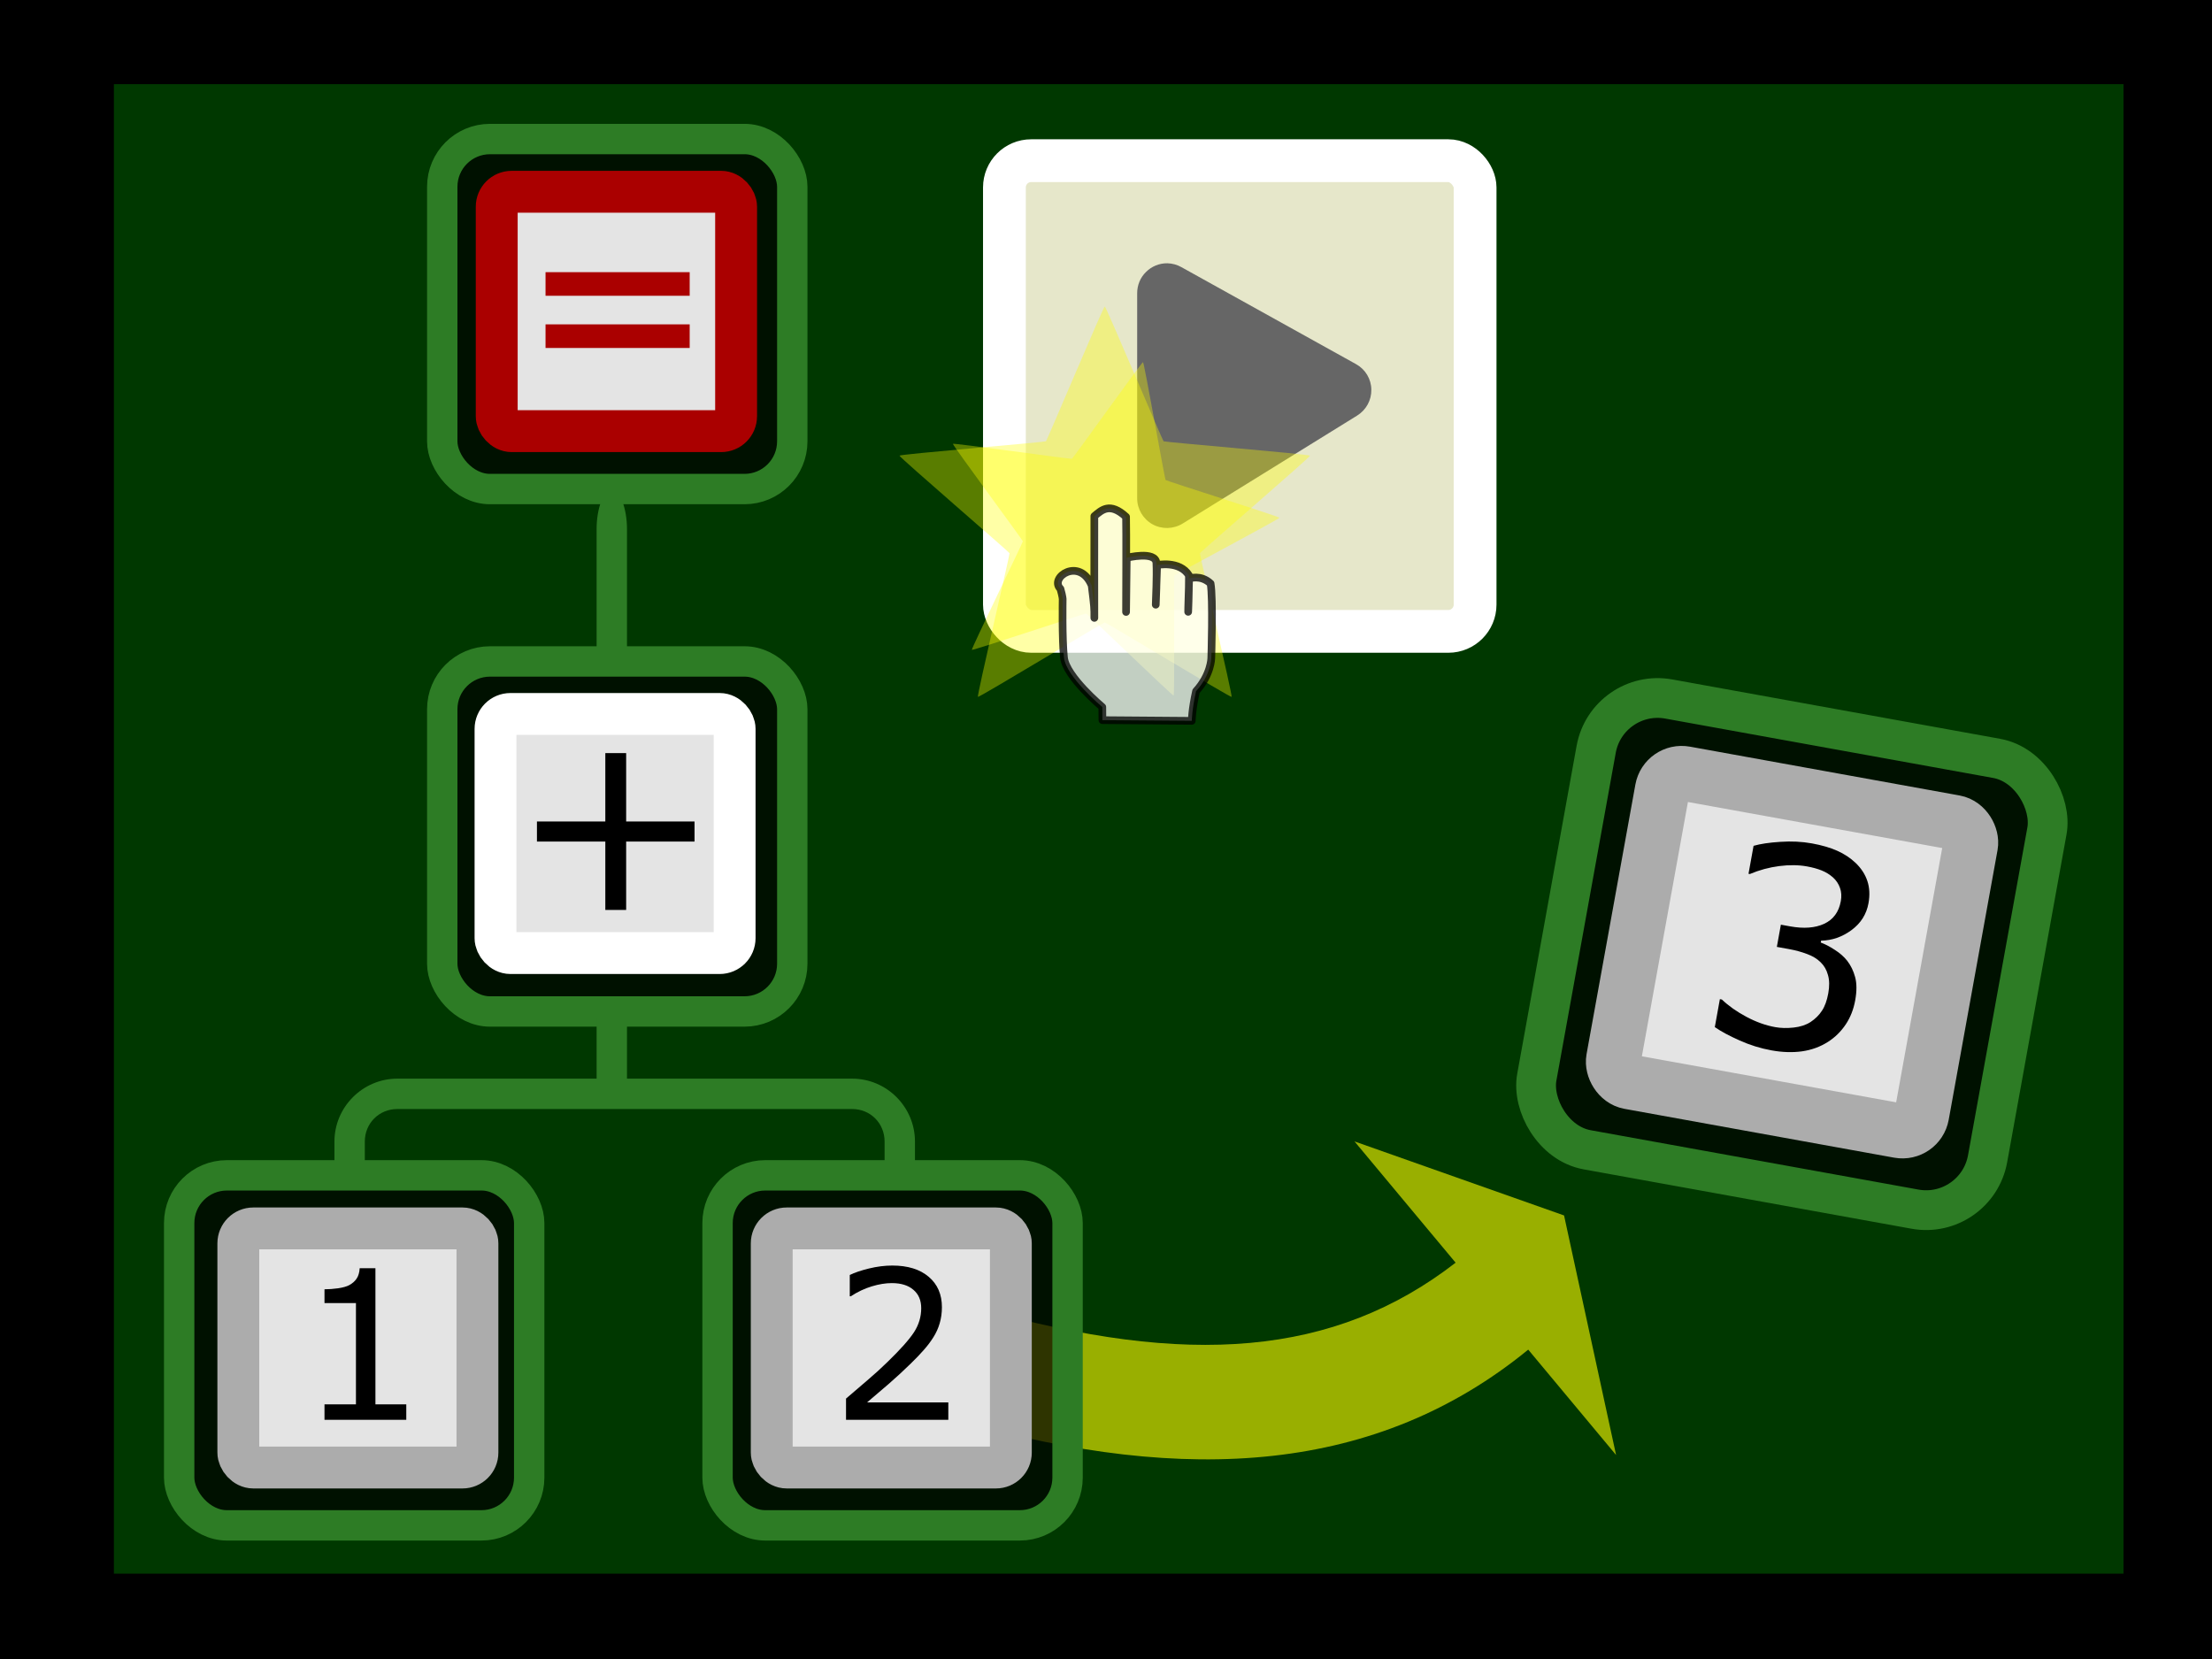 <?xml version="1.0" encoding="UTF-8" standalone="no"?>
<svg xmlns:dc="http://purl.org/dc/elements/1.1/" xmlns:cc="http://creativecommons.org/ns#" xmlns:rdf="http://www.w3.org/1999/02/22-rdf-syntax-ns#" xmlns:svg="http://www.w3.org/2000/svg" xmlns="http://www.w3.org/2000/svg" id="svg2985" viewBox="0 0 640 480" height="100%" width="100%" version="1.1">
 <defs id="defs2987" />
 <rect width="640" height="480" x="0" y="0" id="rect3151" style="fill:#000000;fill-rule:nonzero;stroke-width:0.400;marker:none" />
 <rect width="581.450" height="430.959" x="32.950" y="24.35" id="rect3921" style="fill:#003800;fill-rule:nonzero;stroke-width:0.400;marker:none" />
 <rect width="101.272" height="101.272" rx="13.808" ry="13.808" x="127.957" y="191.378" id="rect3923" style="fill:#000000;fill-opacity:0.7;fill-rule:nonzero;stroke:#2d7c25;stroke-width:8.789;marker:none" />
 <g transform="matrix(0.878,0,0,0.878,-182.179,144.592)" id="g3929">
 <g transform="matrix(1.97,0,0,1.97,362.9,62.71)" id="g2385-5">
 <rect width="40" height="40" ry="2.5" x="4" y="4" id="r2393-7" style="fill:#e4e4e4;stroke:#ffffff;stroke-width:7;stroke-linecap:round;marker:none" />
 </g>
 <g style="font-style:normal;font-variant:normal;font-weight:normal;font-stretch:normal;font-size:84.680px;line-height:125%;letter-spacing:0px;word-spacing:0px;fill:#000000" id="text3925">
 <path d="m 436.366,112.639 -22.534,0 0,22.534 -6.863,0 0,-22.534 -22.534,0 0,-6.615 22.534,0 0,-22.534 6.863,0 0,22.534 22.534,0 0,6.615 z" id="path4232" />
 </g>
 </g>
 <path d="m 176.950,290.190 c -2.294,0.026 -4.368,2.144 -4.333,4.447 l 0,17.447 -57.650,0 c -10.002,0 -18.203,8.200 -18.203,18.203 l 0,12.050 8.789,0 0,-12.050 c 0,-5.291 4.122,-9.413 9.413,-9.413 l 131.587,0 c 5.291,0 9.387,4.122 9.387,9.413 l 0,12.050 8.789,0 0,-12.050 c 0,-10.002 -8.165,-18.203 -18.176,-18.203 l -65.147,0 0,-17.447 c 0.026,-2.329 -2.109,-4.473 -4.447,-4.447 z" id="rect3943" style="font-style:normal;font-variant:normal;font-weight:normal;font-stretch:normal;font-size:medium;line-height:normal;text-indent:0;text-align:start;text-decoration:none;text-decoration-line:none;letter-spacing:normal;word-spacing:normal;text-transform:none;direction:ltr;block-progression:tb;writing-mode:lr-tb;baseline-shift:baseline;text-anchor:start;fill:#2d7c25;fill-rule:nonzero;stroke-width:10;marker:none" />
 <rect width="101.272" height="101.272" rx="13.808" ry="13.808" x="51.840" y="340.062" id="rect3935" style="fill:#000000;fill-opacity:0.7;fill-rule:nonzero;stroke:#2d7c25;stroke-width:8.789;stroke-linecap:butt;marker:none;text-rendering:auto" />
 <path d="m 391.901,330.249 29.255,35.084 c -35.088,27.174 -77.598,30.278 -137.440,13.304 l -6.020,32.497 c 66.006,18.731 120.856,15.016 164.469,-20.645 l 25.418,30.492 -15.053,-69.315 -60.629,-21.418 z" id="p3482" style="opacity:0.760;fill:#ffff00;fill-opacity:0.790;fill-rule:nonzero;marker:none" />
 <rect width="101.272" height="101.272" rx="13.808" ry="13.808" x="207.608" y="340.062" id="rect3937" style="fill:#000000;fill-opacity:0.7;fill-rule:nonzero;stroke:#2d7c25;stroke-width:8.789;marker:none" />
 <g id="g3996" transform="matrix(0.878,0,0,0.878,-51.897,136.258)">
 <g transform="matrix(1.97,0,0,1.97,305.54,241.73)" id="g3982">
 <rect width="40" height="40" ry="2.5" x="4" y="4" id="rect3984" style="fill:#e4e4e4;stroke:#acacac;stroke-width:7;stroke-linecap:round;marker:none" />
 </g>
 <g style="font-style:normal;font-variant:normal;font-weight:normal;font-stretch:normal;font-size:68.487px;line-height:125%;letter-spacing:0px;word-spacing:0px;fill:#000000;stroke:none" id="text3986">
 <path d="m 371.612,312.678 -33.709,0 0,-6.989 q 3.511,-3.009 7.022,-6.019 3.544,-3.009 6.588,-5.986 6.42,-6.22 8.795,-9.865 2.374,-3.678 2.374,-7.925 0,-3.879 -2.575,-6.052 -2.541,-2.207 -7.123,-2.207 -3.043,0 -6.588,1.07 -3.544,1.07 -6.922,3.277 l -0.334,0 0,-7.022 q 2.374,-1.17 6.32,-2.14 3.979,-0.969 7.691,-0.969 7.658,0 12.005,3.712 4.347,3.678 4.347,9.999 0,2.842 -0.735,5.317 -0.702,2.441 -2.106,4.648 -1.304,2.073 -3.076,4.079 -1.738,2.006 -4.247,4.447 -3.578,3.511 -7.39,6.822 -3.812,3.277 -7.123,6.086 l 26.786,0 0,5.718 z" id="path4235" />
 </g>
 </g>
 <g transform="matrix(0.878,0,0,0.878,-206.228,136.258)" id="g3361">
 <g id="g3363" transform="matrix(1.97,0,0,1.97,305.54,241.73)">
 <rect style="fill:#e4e4e4;stroke:#acacac;stroke-width:7;stroke-linecap:round;marker:none" id="rect3365" y="4" x="4" ry="2.5" height="40" width="40" />
 </g>
 <g style="font-style:normal;font-variant:normal;font-weight:normal;font-stretch:normal;font-size:68.487px;line-height:125%;font-family:sans-serif;-inkscape-font-specification:sans-serif;letter-spacing:0px;word-spacing:0px;fill:#000000;stroke:none" id="text3367">
 <path d="m 368.77,312.678 -26.954,0 0,-5.083 10.366,0 0,-33.375 -10.366,0 0,-4.548 q 2.106,0 4.514,-0.334 2.407,-0.367 3.645,-1.036 1.538,-0.836 2.407,-2.106 0.902,-1.304 1.036,-3.477 l 5.183,0 0,44.879 10.166,0 0,5.083 z" style="font-style:normal;font-variant:normal;font-weight:normal;font-stretch:normal;font-family:sans-serif;-inkscape-font-specification:sans-serif" id="path4238" />
 </g>
 </g>
 <rect style="fill:#000000;fill-opacity:0.7;fill-rule:nonzero;stroke:#2d7c25;stroke-width:8.789;marker:none" id="rect3364" y="40.227" x="127.957" ry="13.808" rx="13.808" height="101.272" width="101.272" />
 <rect style="fill:#e4e4e4;stroke:#aa0000;stroke-width:12.120;stroke-linecap:round;marker:none;stroke-opacity:1" id="rect3370" y="55.486" x="143.717" ry="4.328" height="69.261" width="69.261" />
 <rect ry="0" rx="0" y="78.746" x="157.840" height="6.831" width="41.707" id="rect3376" style="fill:#aa0000;fill-rule:nonzero;stroke-width:2.799;stroke-linecap:butt;marker:none;" />
 <rect style="fill:#aa0000;fill-rule:nonzero;stroke-width:2.799;stroke-linecap:butt;marker:none;" id="rect4178" width="41.707" height="6.831" x="157.840" y="93.847" rx="0" ry="0" />
 <path id="path4198" d="m 176.951,141.582 c -2.294,0.068 -4.369,5.577 -4.333,11.567 l 0,37.124 8.789,0 0,-37.124 c 0.026,-6.058 -2.109,-11.635 -4.447,-11.567 l -0.008,0 z" style="font-style:normal;font-variant:normal;font-weight:normal;font-stretch:normal;font-size:medium;line-height:normal;text-indent:0;text-align:start;text-decoration:none;text-decoration-line:none;letter-spacing:normal;word-spacing:normal;text-transform:none;direction:ltr;block-progression:tb;writing-mode:lr-tb;baseline-shift:baseline;text-anchor:start;fill:#2d7c25;fill-rule:nonzero;stroke-width:10;marker:none" />
 <g transform="matrix(0.983,0.178,-0.178,0.983,62.345,-75.554)" id="g4257">
 <rect style="fill:#000000;fill-opacity:0.7;fill-rule:nonzero;stroke:#2d7c25;stroke-width:11.515;marker:none" id="rect3937-4" y="198.633" x="445.630" ry="18.090" rx="18.090" height="132.678" width="132.678" />
 <g transform="matrix(2.268,0,0,2.268,457.485,209.986)" id="g3982-5">
 <rect width="40" height="40" ry="2.5" x="4" y="4" id="rect3984-7" style="fill:#e4e4e4;stroke:#acacac;stroke-width:7;stroke-linecap:round;marker:none" />
 </g>
 <g style="font-style:normal;font-weight:normal;font-size:80.646px;line-height:125%;font-family:sans-serif;letter-spacing:0px;word-spacing:0px;fill:#000000;stroke-width:1px;stroke-linecap:butt;stroke-opacity:1" id="text4246">
 <path d="m 528.073,264.014 q 1.890,1.693 3.110,4.252 1.220,2.559 1.220,6.615 0,4.016 -1.457,7.363 -1.456,3.347 -4.095,5.827 -2.953,2.756 -6.969,4.095 -3.977,1.299 -8.741,1.299 -4.882,0 -9.608,-1.181 -4.725,-1.141 -7.757,-2.520 l 0,-8.230 0.590,0 q 3.347,2.205 7.875,3.662 4.528,1.456 8.741,1.456 2.480,0 5.276,-0.826 2.795,-0.826 4.528,-2.441 1.811,-1.732 2.677,-3.819 0.905,-2.087 0.905,-5.276 0,-3.150 -1.023,-5.197 -0.984,-2.087 -2.756,-3.268 -1.772,-1.220 -4.292,-1.653 -2.520,-0.472 -5.434,-0.472 l -3.544,0 0,-6.536 2.756,0 q 5.985,0 9.529,-2.480 3.583,-2.520 3.583,-7.324 0,-2.126 -0.905,-3.701 -0.905,-1.614 -2.520,-2.638 -1.693,-1.023 -3.622,-1.417 -1.929,-0.393 -4.370,-0.393 -3.740,0 -7.954,1.338 -4.213,1.338 -7.954,3.780 l -0.393,0 0,-8.230 q 2.795,-1.378 7.442,-2.520 4.686,-1.181 9.057,-1.181 4.292,0 7.560,0.787 3.268,0.787 5.906,2.520 2.835,1.890 4.292,4.567 1.456,2.677 1.456,6.261 0,4.882 -3.465,8.545 -3.425,3.622 -8.111,4.567 l 0,0.551 q 1.890,0.315 4.331,1.338 2.441,0.984 4.134,2.480 z" id="path4255" />
 </g>
 </g>
 <g transform="matrix(3.095,0,0,3.095,284.420,40.302)" id="g4272">
 <rect width="44" height="44" ry="2.5" x="2" y="2" id="r2393" style="fill:#e6e7ca;stroke:#ffffff;stroke-width:4;stroke-linecap:round;marker:none;" />
 <path d="m 17.23,11.59 c -0.74,-0.01 -1.46,0.28 -1.99,0.81 -0.54,0.52 -0.83,1.24 -0.83,1.99 l 0,19.15 c -0.01,1.01 0.54,1.95 1.43,2.45 0.89,0.49 1.97,0.46 2.84,-0.08 L 34.97,25.83 c 0.84,-0.52 1.35,-1.44 1.33,-2.43 -0.01,-0.98 -0.55,-1.89 -1.41,-2.37 L 18.56,11.96 C 18.16,11.73 17.7,11.6 17.23,11.59 Z" id="p3198" style="fill:#666666;marker:none;" />
 </g>
 <g transform="matrix(1.34,0,0,1.34,78.911,-2.677)" id="g3635" style="display:inline">
 <path d="m 179.65,68.17 c 0.3,0 12.45,28.93 12.7,29.11 0.26,0.19 31.52,2.79 31.62,3.1 0.1,0.29 -23.66,20.76 -23.77,21.07 -0.09,0.29 7.09,30.83 6.84,31.02 -0.26,0.18 -27.09,-16.08 -27.39,-16.08 -0.31,0 -27.14,16.26 -27.39,16.08 -0.26,-0.19 6.92,-30.73 6.83,-31.02 -0.1,-0.31 -23.87,-20.78 -23.77,-21.07 0.1,-0.31 31.36,-2.91 31.62,-3.1 0.26,-0.18 12.4,-29.11 12.71,-29.11 z" id="p3327" style="fill:#ffff00;fill-opacity:0.35;fill-rule:nonzero;marker:none" />
 <path d="m 187.91,80.19 c 0.25,0.06 4.7,25.26 4.87,25.45 0.17,0.2 24.56,7.89 24.59,8.15 0.03,0.26 -22.56,12.26 -22.7,12.48 -0.12,0.22 0.09,25.81 -0.15,25.91 -0.24,0.1 -18.64,-17.67 -18.89,-17.72 -0.25,-0.06 -24.51,8.05 -24.68,7.86 -0.17,-0.2 11.04,-23.2 11.02,-23.45 -0.03,-0.26 -15.25,-20.82 -15.11,-21.04 0.13,-0.22 25.46,3.34 25.7,3.23 0.24,-0.09 15.11,-20.92 15.35,-20.87 z" id="p3333" style="fill:#ffff00;fill-opacity:0.35;fill-rule:nonzero;marker:none" />
 <path d="m 179.14,157.49 c 0,-0.57 -0.02,-2.83 -0.02,-2.83 0,0 -7.85,-6.56 -8.28,-10.69 -0.43,-4.13 -0.28,-12.55 -0.28,-12.55 0,0 0.03,-0.5 -0.48,-2.28 -2.51,-2.47 4.15,-6.96 6.75,-0.72 0.57,4.57 0.59,4.99 0.57,6.99 0,0.72 -0.03,-19.36 0,-21.97 1.59,-1.33 3.35,-3.07 6.85,0.15 0.08,1.94 0,20.54 0,20.54 l 0.14,-11.7 c 0,0 6.27,-1.57 6.41,1.14 0.15,2.71 -0.14,8.99 -0.14,8.99 l 0.29,-8.56 c 0,0 4.88,-1.04 6.88,2.24 -0.01,4.29 -0.17,7.86 -0.17,7.86 0,0 -0.02,-0.37 0.2,-7.2 0.14,0 2.5,-0.9 4.64,1.09 0.57,3.14 0.15,16.13 0.15,16.13 0,0 -0.04,3.55 -3.29,7.12 -0.91,4.08 -0.92,6.4 -0.92,6.4 l -19.3,-0.15 z" id="p3329" style="opacity:0.760;fill:#ffffff;stroke:#000000;stroke-width:1.659px;stroke-linecap:butt;stroke-linejoin:round;stroke-opacity:1" />
 </g>
</svg>
